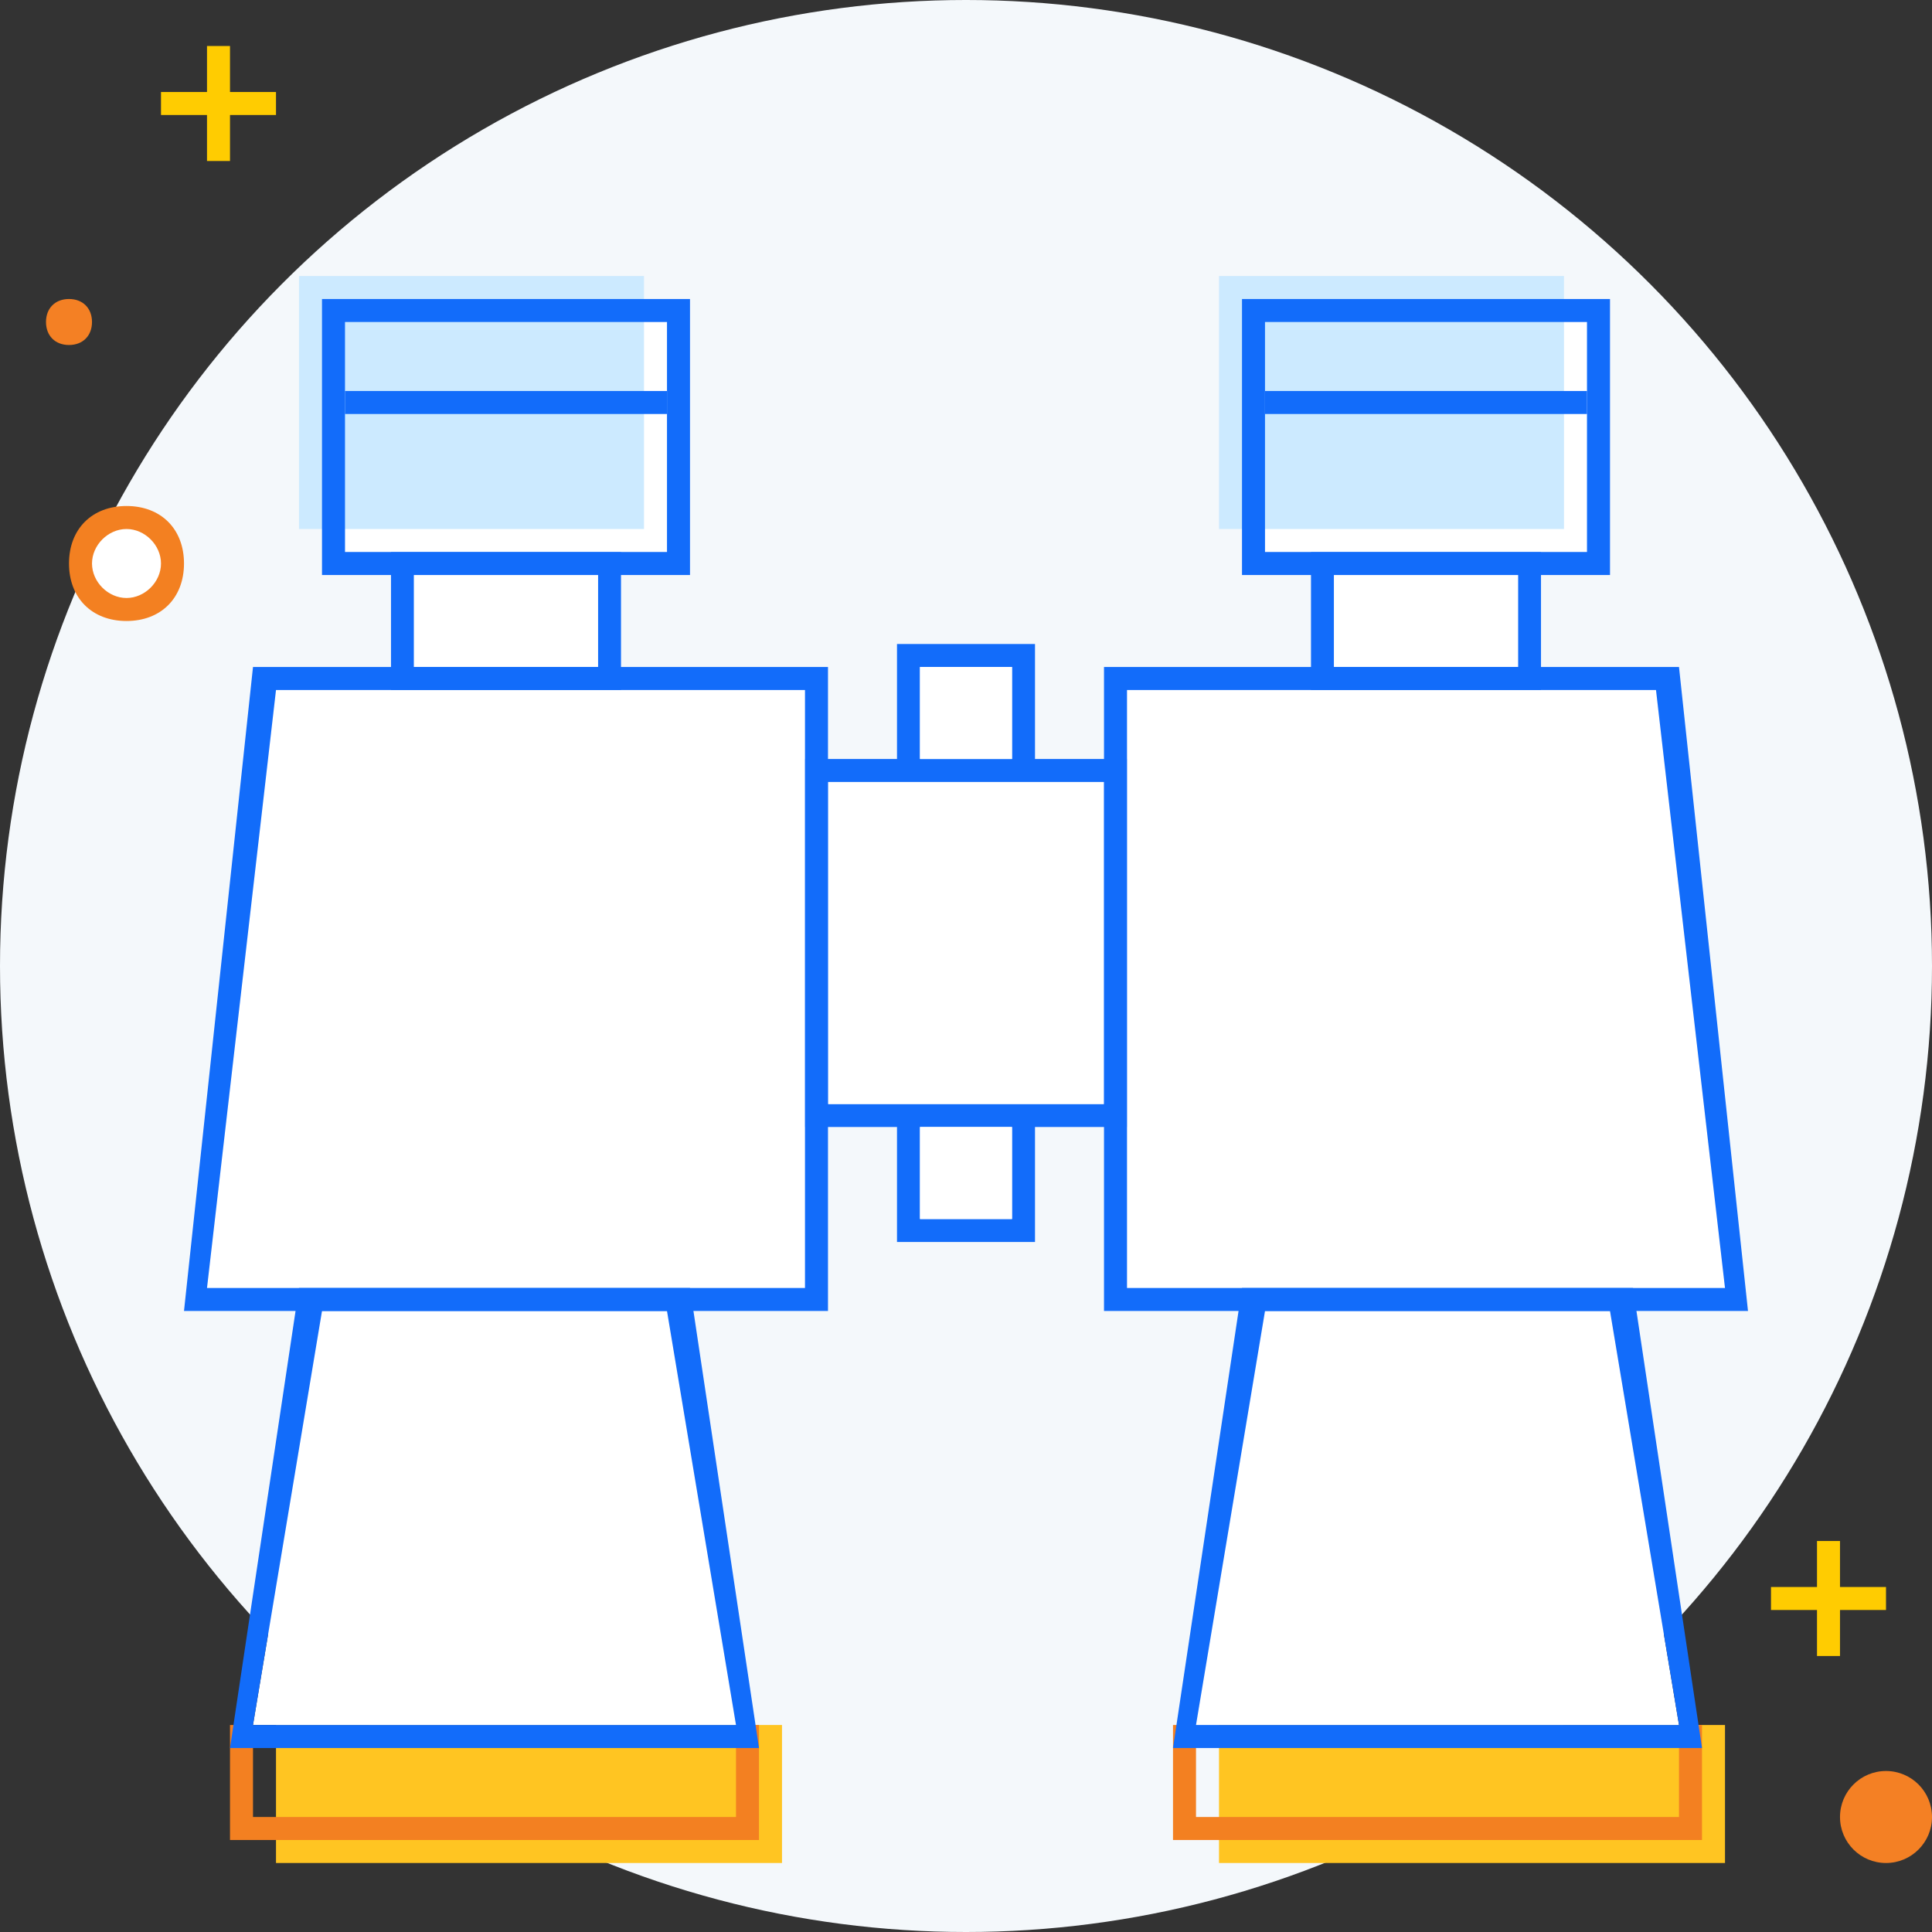 <svg width="84" height="84" xmlns="http://www.w3.org/2000/svg"><rect width="100%" height="100%" fill="#333333" stroke="none"/><g fill="none"><circle fill="#F4F8FB" cx="42" cy="42" r="42"/><path d="M4 24.5c0 .8.7 1.5 1.5 1.5S7 25.3 7 24.5 6.3 23 5.5 23 4 23.7 4 24.5" fill="#FFF"/><path d="M4 24.5c0 .8.7 1.5 1.5 1.5S7 25.3 7 24.5 6.3 23 5.5 23 4 23.7 4 24.5zm-1 0C3 23 4 22 5.5 22S8 23 8 24.5 7 27 5.5 27 3 26 3 24.5z" fill="#F38021"/><path d="M2 14c0 .6.4 1 1 1s1-.4 1-1-.4-1-1-1-1 .4-1 1" fill="#F48024"/><path d="M17 30v-6h10v6H17zm9-1v-4h-8v4h8zm31 1v-6h10v6H57zm9-1v-4h-8v4h8z" fill="#126CFA"/><path fill="#FFC522" d="M12 81h22v-6H12"/><path fill="#F38021" d="M11 79v-4h-1v5h23v-5h-1v4"/><path fill="#FFC522" d="M53 81h22v-6H53"/><path fill="#F38021" d="M52 79v-4h-1v5h23v-5h-1v4"/><path d="M44 49h1v5h-6v-5h1v4h4v-4zm0-20v4h1v-5h-6v5h1v-4h4zm-9 20V33h14v16H35zm13-1V34H36v14h12z" fill="#126CFA"/><path d="M39 45v-8h6v8h-6zm1-1h4v-6h-4v6z" fill="#126CFA"/><path fill="#FFCC01" d="M9 2h1v5H9z"/><path d="M7 4h5v1H7V4zm73 65v-2h-1v2h-2v1h2v2h1v-2h2v-1h-2z" fill="#FFCC01"/><circle fill="#F48024" cx="82" cy="79" r="2"/><path d="M15 14h14v10H15V14zm3 11h8v4h-8v-4zm40 0h8v4h-8v-4zm-3-11h14v10H55V14zm-6 16h23l3 26H49V30zm-37 0h23v26H9l3-26zm24 4h12v14H36V34zm4-5h4v4h-4v-4zm0 20h4v4h-4v-4zm-26 8h15l3 18H11l3-18zm56 0H55l-3 18h21l-3-18z" fill="#FFF"/><path d="M35 30H12L9 56h26V30zM8 57l3-28h25v28H8zm64-27H49v26h26l-3-26zM48 57V29h25l3 28H48z" fill="#126CFA"/><path d="M30 56l3 20H10l3-20h17zm-16 1l-3 18h21l-3-18H14zm40-1l-3 20h23l-3-20H54zm16 1l3 18H52l3-18h15z" fill="#126CFA"/><path d="M13 23h15V12H13m40 11h15V12H53" fill="#CCEAFF"/><path d="M14 25V13h16v12H14zm1-1h14V14H15v10zm39 1V13h16v12H54zm15-1V14H55v10h14z" fill="#126CFA"/><path d="M55 18h14v-1H55m-40 1h14v-1H15" fill="#126CFA"/></g></svg>